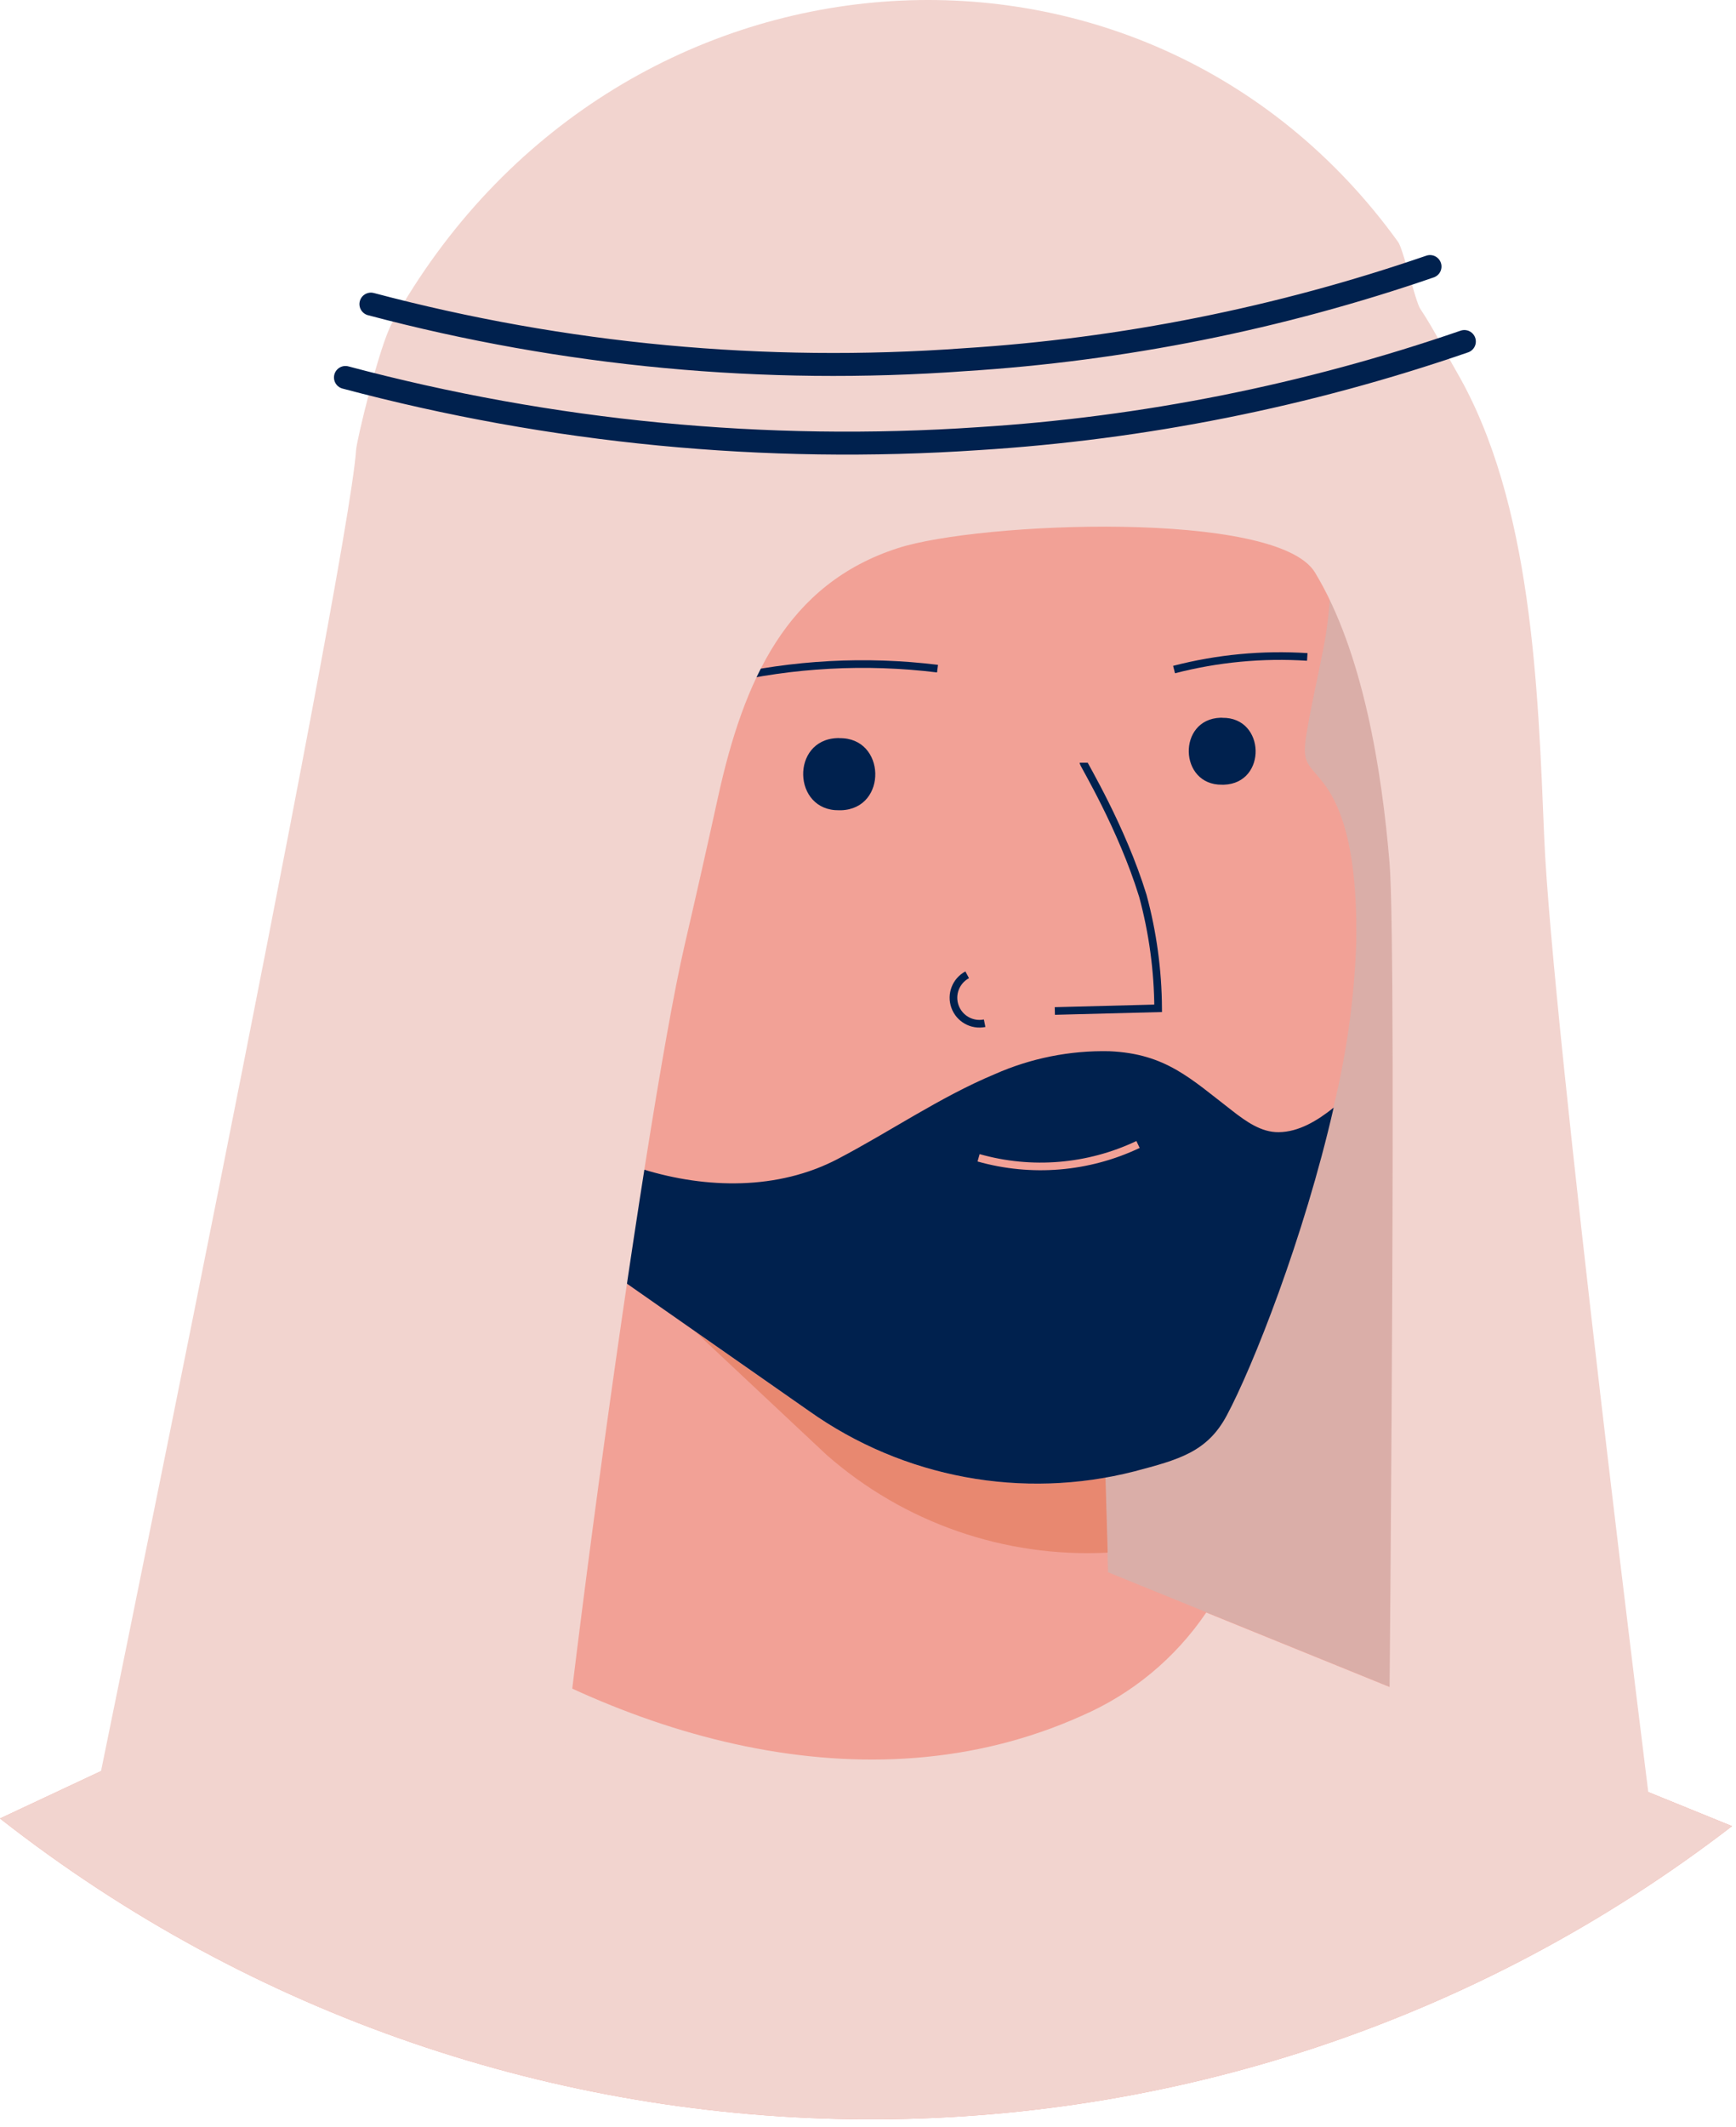 <svg width="227" height="278" viewBox="0 0 227 278" fill="none" xmlns="http://www.w3.org/2000/svg">
<path d="M200.3 233.241C198.3 167.131 195.52 97.851 162.12 40.761C153.92 26.761 140.98 12.311 124.83 13.821C105.95 15.581 96.57 37.061 91.07 55.201C82.89 82.091 74.69 109.001 67.84 136.271C62.89 156.001 49.2 189.841 56.68 210.271C70 246.601 168.97 234.341 200.3 233.241Z" fill="#DAAEA8"/>
<circle cx="57.54" cy="117.681" r="17" fill="#F2A196"/>
<circle cx="63.37" cy="116.531" r="16" fill="#E88870"/>
<path d="M226.48 238.701C159.632 290.172 66.391 289.761 0 237.701L48.66 214.891C50.977 213.802 53.202 212.524 55.31 211.071L56.42 210.291L57.2 209.691C62.496 205.639 66.855 200.492 69.98 194.601C73.98 187.051 75.3 178.711 75.36 170.211C75.36 167.341 75.3 164.471 75.21 161.601C75.12 158.731 75.02 155.901 74.99 153.041C74.95 149.874 74.917 146.704 74.89 143.531L76.73 144.481L76.87 144.551L82.07 147.241L84.48 147.651L112.36 152.341L123.41 154.221L143.48 157.641L144.42 189.641L144.81 202.941L144.88 205.181V205.511L156.98 210.431L157.73 210.741L226.48 238.701Z" fill="#F2A196"/>
<path d="M75.21 159.341L108.07 190.161C118.19 199.056 131.385 203.646 144.84 202.951L144.45 189.651L143.51 157.651L123.44 154.231C120.7 155.471 117.96 156.711 115.22 157.791C107.02 161.021 97.75 159.791 89.8 156.431C83.877 153.805 78.748 149.666 74.93 144.431L75.21 159.341Z" fill="#E88870"/>
<path d="M226.48 238.701C159.632 290.172 66.391 289.761 0 237.701L48.66 214.891C50.977 213.802 53.202 212.524 55.31 211.071L56.42 210.291C80.78 226.901 113.24 236.951 141.42 224.291C148.033 221.433 153.691 216.746 157.73 210.781L226.48 238.701Z" fill="#F2D4CF"/>
<path d="M177.35 123.101C177.102 130.412 176.097 137.677 174.35 144.781C170.47 161.781 163.76 178.711 160.35 185.061C157.8 189.801 154.12 190.791 148.29 192.331C133.651 196.072 118.109 193.194 105.78 184.461L68.69 158.531C68.06 153.531 67.06 148.321 65.97 143.001C62.8 127.531 58.78 111.161 59.97 96.601C60.373 92.455 62.283 88.601 65.34 85.771C73.51 77.621 89.09 73.621 98.71 70.891C113.23 66.761 128.19 64.191 142.48 59.341C153.01 55.781 164.33 50.471 170.48 40.751C170.48 40.751 171.86 51.531 172.17 53.991C172.83 59.071 172.93 63.481 173.61 68.491C174.286 73.978 174.083 79.538 173.01 84.961C172.28 88.711 171.39 92.451 170.79 96.231C170.21 99.851 171.16 99.881 173.07 102.381C177.07 107.531 177.42 116.931 177.35 123.101Z" fill="#F2A196"/>
<path d="M109.76 96.491C115.86 96.381 116.09 105.701 110 105.911H109.72C103.62 106.011 103.38 96.691 109.48 96.481H109.76V96.491Z" fill="#00214E"/>
<path d="M159.83 93.831C165.49 93.731 165.71 102.381 160.05 102.571H159.8C154.14 102.661 153.92 94.011 159.58 93.821H159.83V93.831Z" fill="#00214E"/>
<path d="M141.68 99.701C141.68 99.901 146.68 108.131 149.44 117.101C150.737 121.894 151.409 126.835 151.44 131.801L137.93 132.151" stroke="#00214E"/>
<path d="M174.39 144.781C170.51 161.781 163.8 178.711 160.39 185.061C157.84 189.801 154.16 190.791 148.33 192.331C133.692 196.072 118.149 193.194 105.82 184.461L68.73 158.531C67.99 152.671 65.73 147.081 64.34 141.321C63.73 138.701 63.18 135.981 63.78 133.321C63.986 134.707 64.614 135.996 65.58 137.011C70.46 143.311 76.16 150.411 84.09 152.851C92.35 155.391 101.7 155.591 109.51 151.511C116.31 147.961 122.95 143.381 130.07 140.411C134.789 138.32 139.91 137.296 145.07 137.411C152.42 137.731 155.65 140.961 161.13 145.191C162.92 146.581 164.93 148.031 167.21 147.991C169.81 147.971 172.27 146.491 174.39 144.781Z" fill="#00214E"/>
<path d="M127.96 151.341C134.891 153.305 142.3 152.687 148.81 149.601" stroke="#F2A196"/>
<path d="M94.49 88.911C103.696 86.761 113.208 86.25 122.59 87.401" stroke="#00214E"/>
<path d="M153.52 87.521C159.202 86.05 165.083 85.493 170.94 85.871" stroke="#00214E"/>
<path d="M126.47 127.421C124.982 128.217 124.303 129.984 124.875 131.571C125.447 133.158 127.096 134.086 128.75 133.751" stroke="#00214E"/>
<path d="M65.03 143.081L66.03 143.001L66.71 143.761L69.21 157.521L68.73 157.711L67.99 156.741L65.03 143.081V143.081Z" fill="#00214E"/>
<path d="M89.51 123.591C84.16 146.651 71.19 241.471 70.51 265.071C70.7 258.071 15.93 247.961 11.25 241.071C11.25 241.071 45.58 74.191 46.56 58.831C46.64 57.571 49.56 45.331 51.27 42.201C80.14 -9.539 149.57 -14.459 182.82 31.631C183.49 32.561 185.08 39.411 185.71 40.361C187.56 43.141 188.92 45.921 190.52 48.691C200.34 65.691 201.12 89.941 201.92 109.431C202.92 133.841 215.86 236.891 215.86 236.891C215.86 236.891 181.74 246.891 181.46 246.951C181.46 246.951 182.74 125.371 181.7 112.821C180.7 100.821 178.27 85.271 171.94 74.821C166.94 66.601 128.07 68.211 117.43 71.641C102.9 76.321 97.25 88.881 93.88 104.231C92.46 110.711 91.003 117.164 89.51 123.591Z" fill="#F2D4CF"/>
<path d="M48.5 39.751C73.775 46.459 99.989 48.915 126.07 47.021C146.831 45.711 167.321 41.614 186.99 34.841" stroke="#00214E" stroke-width="3" stroke-linecap="round"/>
<path d="M45.17 49.341C72.125 56.523 100.078 59.225 127.91 57.341C149.575 55.988 170.958 51.716 191.48 44.641" stroke="#00214E" stroke-width="3" stroke-linecap="round"/>
</svg>
